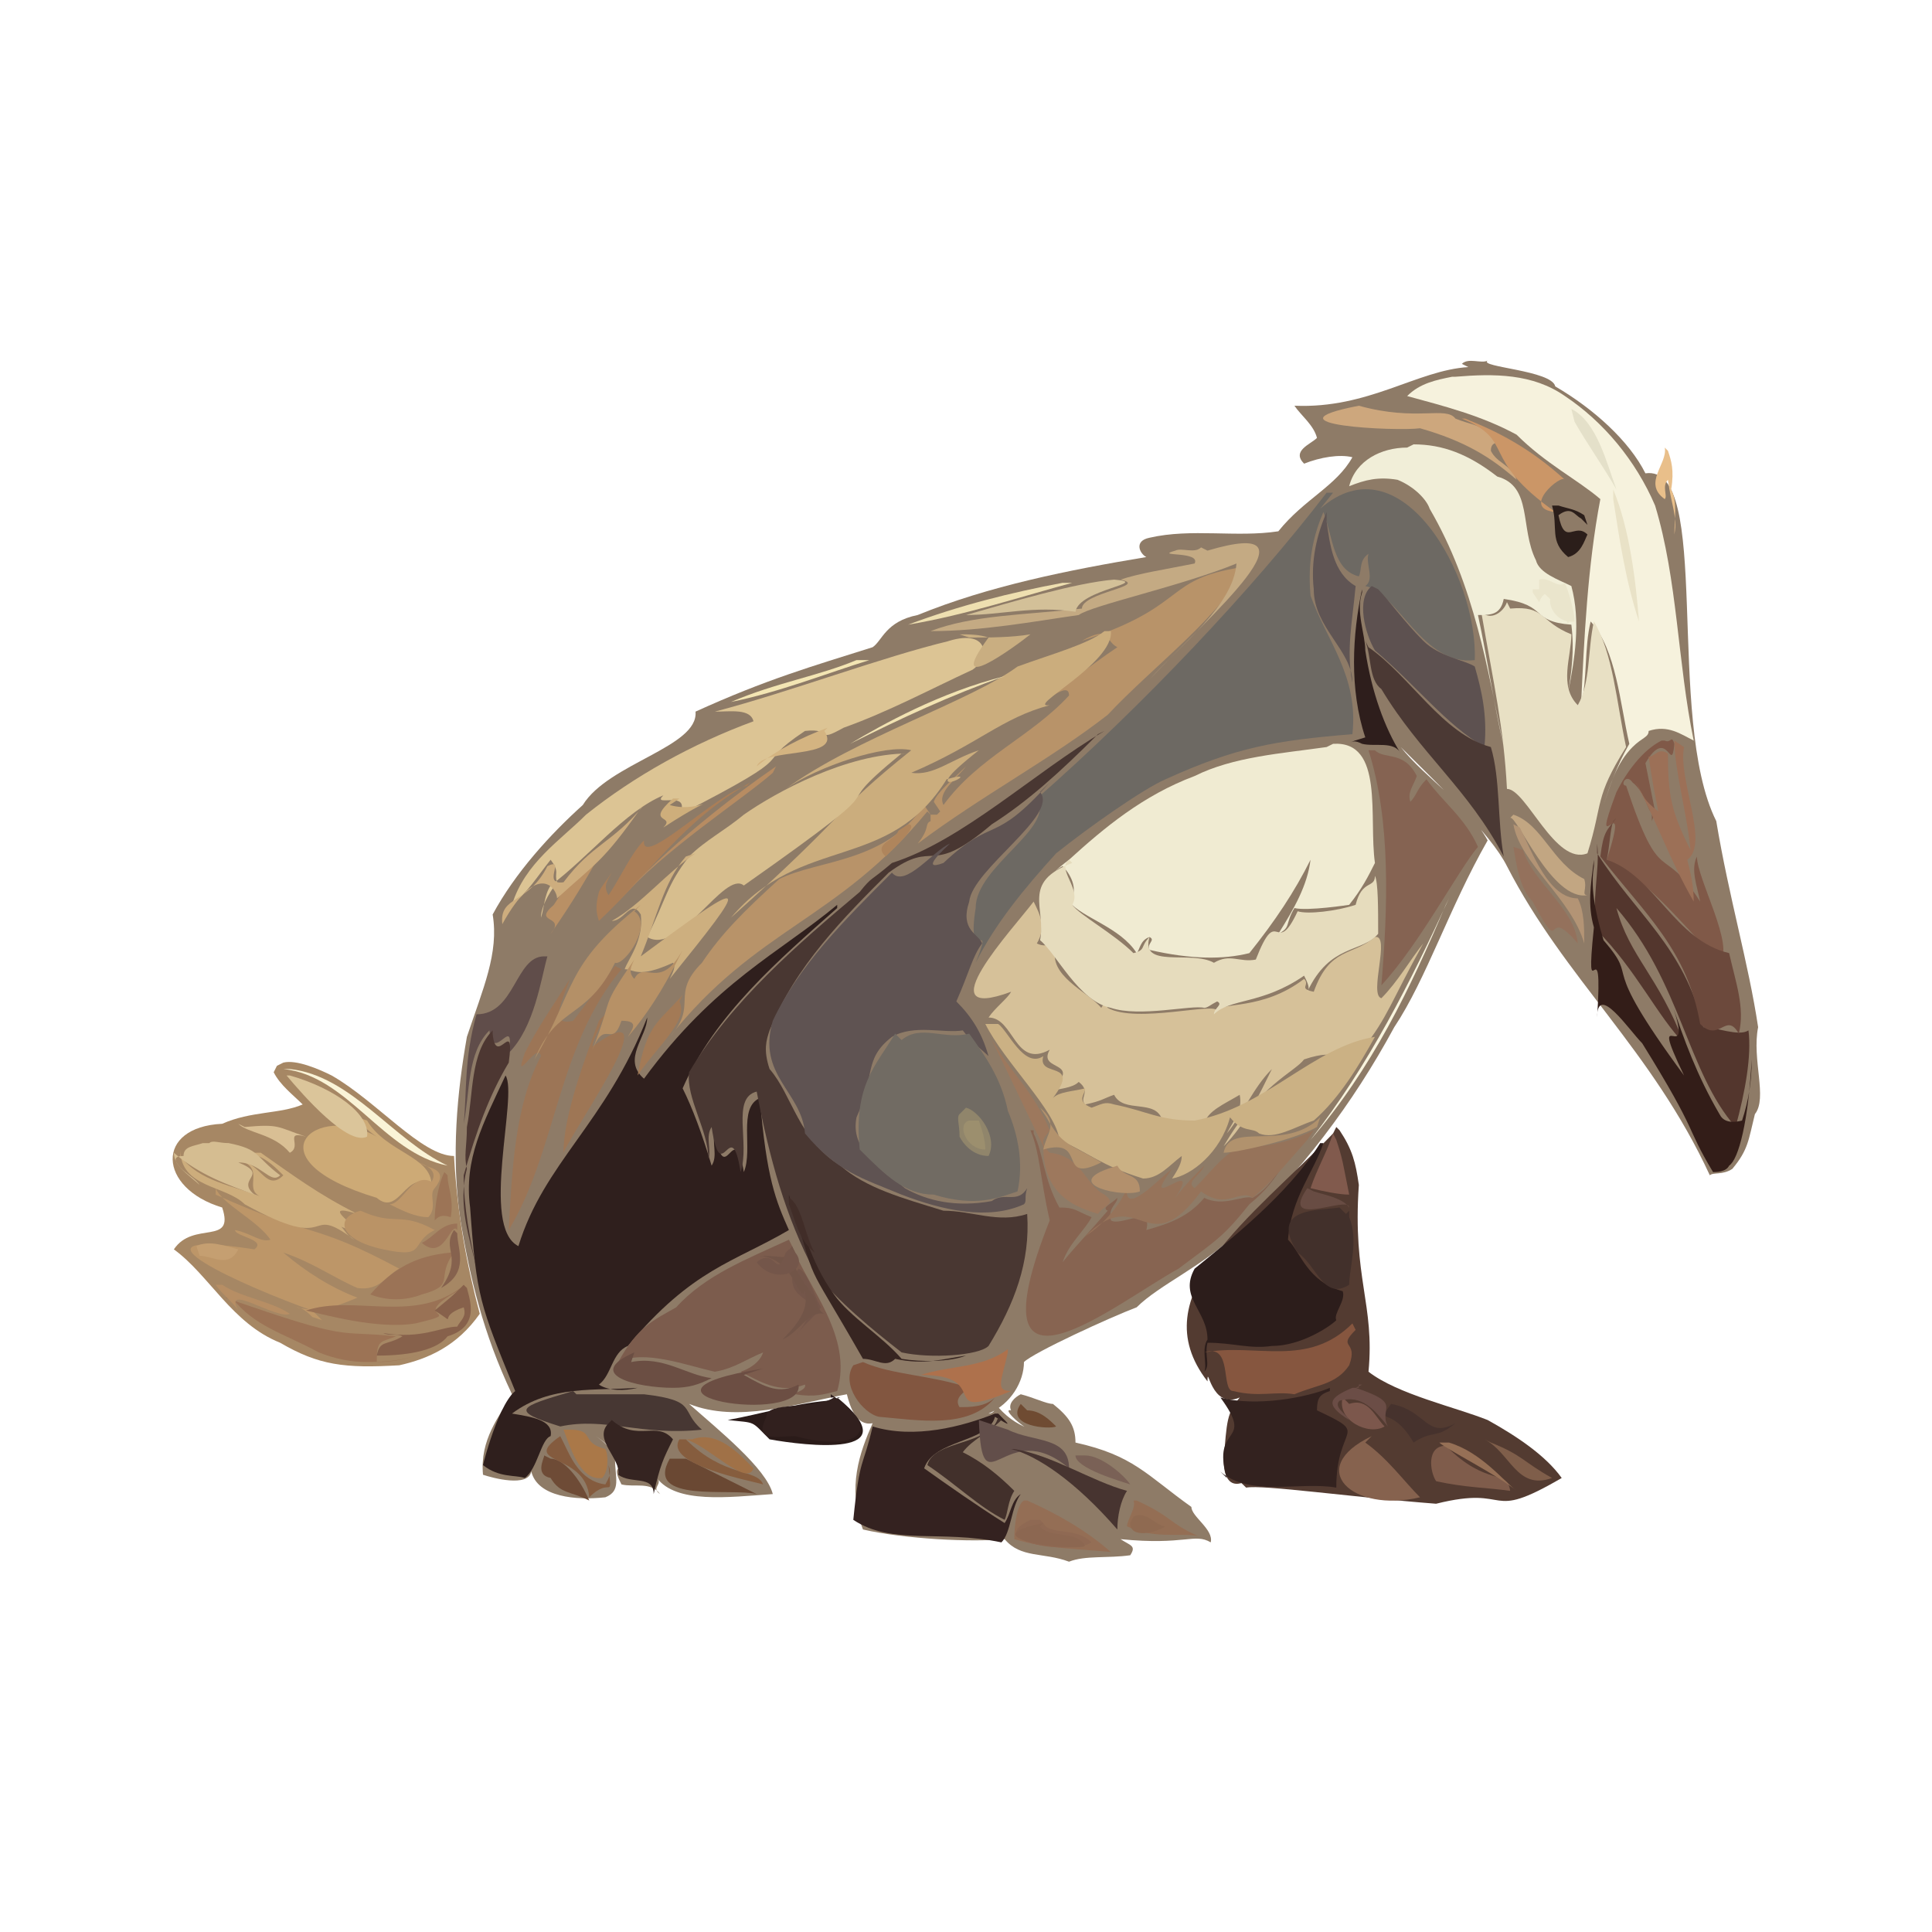 <svg xmlns="http://www.w3.org/2000/svg" width="600" height="600"><path fill="#8E7B67" d="M454 113c2-2 6 0 8-1-3 2 20 3 21 8 12 7 23 17 28 27 21-3 6 76 22 108 4 24 10 44 13 64-2 10 3 22-1 27-2 8-2 11-7 17-3 2-6 1-7 2-18-39-45-61-63-96-5-10-21-25-33-37 8 10 21 18 27 29-12 21-19 43-29 58-13 24-29 45-49 64-10 10-24 16-31 23-8 3-32 14-35 17 0 6-4 13-11 16 2 0 2-2 3-2 7 8 14 7 20 11-8 0-20-11-16-10-1-2 1-4 3-5 4 1 8 3 10 3 5 4 7 7 7 12 18 4 22 10 36 20 0 3 7 7 6 11-5-3-8 1-28-1 3 2 5 2 3 5-7 1-14 0-19 2-8-3-15-1-20-7-10 1-31 0-44-3-5-13-1-24 3-33-5 1-7-5-8-9-16 3-34 9-49 3 9 8 24 20 26 28-14 1-30 3-36-5 2 2-2 3 1 5-3-4-8-2-12-3-1-2-2-4-1-5-1-6-4-8-7-10 3 2 5 4 6 7 0 6 2 10-3 12-9 1-21 0-23-8-1 5-12 2-15 1-1-11 5-18 9-25-9-19-13-36-16-54-3-20-1-40 2-57 5-15 10-26 8-38 7-13 18-25 28-34 8-13 36-18 35-29 22-10 36-14 55-20 3-2 4-8 14-10 22-9 47-14 71-18-2-1-4-5 1-6 13-3 27 0 40-2 8-10 18-14 23-23-4-1-10 0-15 2-4-4 2-6 4-8-1-4-5-7-7-10 23 1 38-11 54-12"/><path fill="#2F1F1D" d="M260 281c-18 15-38 24-60 54-7-6 1-13 1-19-13 33-32 45-40 71-12-6 0-47-4-53-7 15-13 26-11 41 2 28 3 30 14 57-6 5-11 27-10 23 5 4 10 3 13 4 4-3 5-12 8-13 1-5-6-6-12-7 12-9 26-7 39-8-4 1-9 1-12-1 4-3 4-10 9-12 20-24 33-26 50-36-4-9-7-16-9-41-7 3-2 16-5 23-3-18-6 7-9-13-1 4 1 8-1 11-3-10-6-18-9-24 10-23 30-40 48-56"/><path fill="#533B31" d="m415 350 1 1c4 6 5 10 6 17-2 29 5 37 3 58 9 7 27 11 37 15 9 5 18 11 23 18-24 14-15 2-39 8-26-2-54-6-59-5-4-4-2-1 0-2-10 5-6-15-7-6 1-13 1-15 5-20-9 4-10-11-10-5-21-27 14-51 39-77"/><path fill="#A68764" d="m86 331 2-1c4-1 11 2 15 4 14 8 28 25 38 25 1 18 4 34 8 49-7 10-16 14-25 16-17 1-25 0-37-7-15-6-22-21-33-29 6-9 19-1 15-13-20-6-21-25 0-26 9-4 18-3 25-6-3-3-7-6-9-10"/><path fill="#6D6963" d="M414 153h-2c-23 30-57 66-90 95 6 9-19 21-19 34-3 19 6 2 0 17 6-12 15-23 25-34 10-8 27-20 34-23 22-10 34-12 58-14 2-18-8-29-13-43-1-11 1-19 4-26 3 8 3 18 11 20 1-2 0-5 3-7-1 3 2 8-1 10 10 2 18 25 34 23 1-26-23-69-48-47"/><path fill="#493732" d="M343 227c-22 13-44 34-66 41-7 6-6 4-10 9-19 16-40 34-53 56-1 8 6 18 6 27 1-3-1-7 1-10 3 20 6-5 9 14 3-9-3-23 5-25 4 21 9 39 18 56 7 9 18 18 27 25 9 2 24 1 27-2 8-13 13-26 12-41-9 3-17-1-26-1-13-4-24-7-32-14-13-8-15-22-22-30-2-6-1-9 0-12 8-20 23-35 37-49 15-11 12 2 32-15 11-7 21-16 33-28"/><path fill="#F0EBD2" d="M412 232c-14 2-29 3-41 9-16 6-28 16-39 26-4 3-6 5-7 7 1-2 3-4 5-5 3 3 5 8 2 11 4 5 16 8 21 16 1-1 1-4 4-5 2 1-1 2 0 4 13 3 23 3 31 1 8-10 14-19 19-29-1 8-5 15-10 23 4-2 2-3 5-8 4 1 17-1 17-1 4-5 6-9 8-13-2-14 3-38-13-37"/><path fill="#D6C199" d="m320 279 1 1c-6 8-34 38-7 28-1 2-5 5-7 8 8 0 8 16 19 10-4 7 11 3 0 13 3-1 7-1 9-3 4 3 0 5 2 7 5-1 6-2 9-3 3 6 13 1 15 8 5 0 11 1 13 1 1-4 6-6 11-9 1 5-2 8-4 12 5-6 8-14 14-20-4 8-8 17-15 24 11-19 22-23 25-27 12-4 9 2 18-3 8-10 9-15 19-33-4 5-8 12-13 17-4-1 3-20-2-19-7 6-14 3-19 17-5-1-1-2-3-4-13 10-26 7-27 10 0-3-25 4-34-1-1-2 1-5 3-8-2 3-3 5-5 8-4-5-17-10-14-19 0-3-2 1-6-1 3-5 1-9-1-13"/><path fill="#5F5352" d="M326 243c-18 20-17 10-33 25-8 3 1-5 2-6-5 2-14 14-18 9-15 15-29 29-37 46-5 17 9 22 10 35 10 12 18 14 30 19 13 5 27 8 38 3 1-1 0-2 1-5-3 5-7 1-11 4-11 2-20 0-27-4-8-7-17-12-15-22 6-13 2-18 11-25 7-4 16-1 22-2 3 4 6 6 8 8-2-7-5-12-10-17 4-9 5-14 8-18-1-3-7-4-4-13 1-10 28-27 22-34"/><path fill="#F6F2DD" d="M451 117c-5 1-10 2-14 6 11 3 23 6 34 12 9 9 19 14 26 20-4 21-5 43-6 64 2-8 1-18 3-26 8 9 9 25 12 38-4 7-6 13-8 19 2-6 4-13 9-18 3-3 5-3 5-5 6-2 10 1 14 3-5-24-5-50-12-73-6-14-16-26-28-34-10-7-22-7-34-6"/><path fill="#B89369" d="M381 177c-19 4-14 12-45 22 9-5 7 0 11 2-9 6-17 13-27 18l-1 2 2-2c3 0 11-8 11-3-12 13-28 19-39 34-2-4 4-8 7-12-4 4-9 8-10 11l2 3-1 1h-2l-2-3c-12 18-33 17-45 23-11 10-18 17-24 26-10 10-1 13-10 23 27-34 52-36 80-70l1 1v2c-2 1 0 2-4 7 20-15 41-26 59-40 14-15 38-33 42-46"/><path fill="#E8E0C4" d="M468 187c-1 3-5 6-8 3 4 23 7 36 8 55 6 0 15 24 25 20 5-16 2-17 12-33-3-14-4-29-10-39-2 9-1 19-5 26-6-6-2-15-2-22-10-4-8-9-19-8"/><path fill="#716B63" d="M278 321c-6 10-13 16-11 36 8 8 14 14 23 14 13 4 20 1 26-1 2-9 0-18-3-25-2-10-7-17-12-24-8 2-15-3-21 2"/><path fill="#DCC494" d="M295 199c-21 5-50 16-73 22 5 0 11-1 12 3-19 7-37 17-52 29-8 8-19 15-23 28 5-4 8-9 12-14 3 4 1 4 2 7-3 4-5 8-5 11 1-3 1-7 3-10 12-9 23-23 35-28-4 4 9-2 5 6 41-21 21-14 39-26 9-1 3 4 12-1 14-5 27-12 40-18 6-4 5-14-10-8"/><path fill="#E6DCBD" d="M333 268c-16 6-8 14-10 24 5 4 12 19 22 21 9 3 25-1 29 0 1 0 2-1 4-2 2 1-1 2-1 4 5-5 15-3 28-12 1 2 2 4 1 5 7-15 17-12 22-18 0-8 0-16-1-18 0 4-4 1-6 9-6 2-15 3-18 2-7 15-6-3-13 15-5 1-8-2-13 1-7-4-23 2-20-8-3 3-1 4-5 5-6-6-17-12-19-15 3-5-5-11-1-14"/><path fill="#7C5C4D" d="M245 385c-13 6-26 11-35 21-7 4-12 6-18 17 8-4 21 1 30 3 6-1 10-4 15-6-1 3-4 5-7 6 6 3 12 7 20 4 1 3-12 4-3 3 6 1 9 0 13-1 5-17-9-32-14-45"/><path fill="#CBAD7D" d="M343 196c-5 4-16 7-27 11-15 11-50 22-72 38 10-7 31-14 39-12-25 20-19 19-56 52 22-26 49-14 67-43 14-4-13 9 10-9-9 3-14 8-21 7 21-9 28-17 43-21-8 1 20-13 19-23"/><path fill="#F1EED8" d="M437 139c-8 0-16 4-18 12 5-2 9-3 15-2 5 2 9 6 10 9 14 24 18 50 23 74-3-13-5-27-8-41 4 0 7 0 8-5 14 2 8 7 21 8 1 8 0 15-1 21 2-10 4-22 1-33-4-2-10-4-11-8-5-10-1-23-12-26-9-7-17-10-26-10"/><path fill="#876451" d="M321 351h-1c3 7 3 15 6 28-25 63 20 26 40 15 12-9 14-10 22-20 5-4 8-8 11-13-3 4-5 8-10 11-3-1-9 3-15 0-5 6-11 8-18 10 2-8-8-1-11-3-1-4 2-5 2-7-2 2-5 3-3 4-6 7-10 11-14 16 2-6 7-10 9-14-5-2-5-3-10-3-5-9-5-17-8-23"/><path fill="#CBB184" d="M306 318c6 12 22 27 23 36 9 4 13 8 26 12 5 0 8-4 12-7 0 2-1 4-3 7 6-1 15-8 18-19 4 5 7 3 9 5 5 2 11-2 17-4 8-7 14-17 19-26-19 3-34 22-56 26-11 0-15-3-25-5-3-1-4 0-7 1-5-2-2-4-2-6-4 1-8 1-10 3 9-12-5-6-3-13-6 4-11-8-14-10"/><path fill="#2C1D1B" d="M410 355c-10 16-28 30-39 39-5 9 4 13 4 22-2 3 0 8-1 10 2-2 0-5 1-9 8 0 13 2 20 1 9 0 18-6 20-8-1-2 3-6 2-9-11-3-13-12-17-16 1-13 8-21 11-30"/><path fill="#D7BE8E" d="M282 234c-19 0-41 12-51 19-6 5-12 8-17 13-7 9-7 13-13 25 10 6 24-21 30-16 54-38 22-19 49-41"/><path fill="#856352" d="M425 233c7 22 6 49 4 73 12-13 24-36 30-43-4-9-11-14-16-21-3 3-3 5-5 7-1-3 1-5 2-8-4-8-10-5-13-8"/><path fill="#342220" d="M309 439c-10 4-25 8-38 4-3 13-4 9-6 29 12 8 27 3 46 7 3-3 3-11 6-15-3 2-3 6-5 9-8-5-18-12-25-17 3-9 20-8 22-16 5 3 5 3 1-1"/><path fill="#BD9668" d="M67 369c2 5 13 10 17 16-3 1-6-2-11-3 0 2 10 3 6 6-45-7-2 12 18 19l3 3-3-1c-1-1-3-3-5-3 8 2 14-1 19-3-8-3-16-8-23-14 9 3 16 8 23 11 7 1 9-4 13-6-28-15-26-9-57-23"/><path fill="#53362D" d="M496 262c1 8-2 18 0 27 12 12 19 27 27 35-8-21-17-27-21-42 20 23 22 51 37 68 3-11 5-22 4-30-3 2-10-1-14-1-6-25-21-35-33-54"/><path fill="#33221F" d="M413 431c-7 3-23 6-34 3 11 15-3 8 2 25l-2-2c9 8 25 3 36 5 0-20 11-16-6-24 0-4 1-5 4-6"/><path fill="#9C7556" d="M191 300c-5 6-9 12-13 17-8 2-3-7-1-13-5 8-10 15-14 23-4 11 4-4 5 1-8 15-9 35-10 54 15-25 15-57 35-81"/><path fill="#331D18" d="M495 267c-1 8-2 14 0 21-3 29 3-3 1 28 0-11 10 4 14 8 18 29 13 25 22 40 1 0 4 0 5-2 3-2 6-14 7-33 0 7-1 13-3 19-4 1-6 0-7-2-7-12-11-23-15-35 8 23-8-2 4 23-28-38-13-28-25-42-3-10-4-17-3-23"/><path fill="#5D5150" d="M426 182c-5 4-2 15 1 20 13 11 22 23 34 30 1-10-1-18-3-25-3-2-11-3-16-8-6-6-11-13-14-16"/><path fill="#4B3934" d="M424 199c2 5 1 12 5 15 12 20 27 31 38 52-2-11-1-24-4-34-15-4-25-22-38-31"/><path fill="#805948" d="M516 230c-6 3-11 10-14 16-9 24 5-4-3 21 13 7 20 16 35 32 5-5-7-26-7-33-2 4 0 9 1 14-12-19-12-3-23-36-2 0 0-4 2-1 4 3 5 10 6 9v3l1-3-3-15c7-12 8 4 9-6-1-3-1 0-3-1"/><path fill="#CDAA76" d="M111 347c1 2 3 4 6 6-19-11-40 7 0 19 7 6 9-9 17-4 0-9-14-10-20-20"/><path fill="#6C493C" d="M502 254c-3 4-4 4-5 12 14 18 27 29 31 52 6 6 8-4 12 3 2-8-1-16-3-25-17-4-23-24-38-29 1-5 1-9 2-12"/><path fill="#96735A" d="M408 351c-14 7-23 4-26 7-4 3-7 7-11 11-3-2 2-4 3-7-3 3-6 6-9 10 9-14-12 6-1-9-4 3-15 15-14 6-2 5-7 11-13 15 17-17 19 9 36-14 8 6 12-1 16 2 6-5 9-9 17-18"/><path fill="#86563F" d="M420 411c-14 14-30 6-46 9 9-3 5 12 9 12 8 2 13 0 19 1 7-3 13-3 17-9 3-8-4-5 2-11"/><path fill="#825640" d="M265 424c-4 6 3 15 8 16 12 1 28 4 36-6-3 3-8 3-11 3-2-3 2-5 3-6-12-4-24-4-33-8"/><path fill="#C4AA83" d="M373 170c-2 2-6 0-8 1-7 2 8 0 6 4-10 2-17 3-23 5 9 2-12 4-12 9-18 2-34 2-47 7 16 0 32-3 46-5 4-3 32-9 49-16-1 13-17 25-27 36 19-20 55-51 18-40"/><path fill="#473733" d="M178 432c-17 5-20 6-4 11 14-3 25 3 44 1-7-6-1-9-18-11h-21"/><path fill="#2A1B19" d="M261 434h-1c23 19-10 15-21 13-6-6-4-5-13-6 11-2 20-5 31-6"/><path fill="#CDAD7C" d="M56 357c0 12 14 11 20 17 29 16 18-1 34 11-2-1-3-3-4-4 15 6-11-9 5-4-12-6-20-12-30-19h-2l1 1c3 1 6 4 8 6-5 5-7-3-12-4 6 3-1 9 6 11-10-4-20-5-26-13"/><path fill="#42302B" d="M416 375c-7 1-22 0-13 14 6 4 8 15 16 10 0-5 3-14 0-21v-2l-1 1"/><path fill="#605554" d="M412 159c-3 7-5 15-4 24 0 12 12 19 12 29-2-10 0-19 1-30-7-4-8-13-9-20"/><path fill="#31201E" d="M258 434h1c-6 4-21 1-21 6-4 8 3 6 9 6 18 5 29-1 11-13"/><path fill="#CDAF7F" d="M216 265c-9 6-17 16-26 21 4 0 6-7 9-2 1 8-4 14-5 17 3 0 4 3 15-2 1 1 0 3-1 5 25-31 26-33-9-7 5-12 7-23 14-31"/><path fill="#9C7057" d="M520 230c0 9 4 23 5 34-6-12-7-17-7-30-3-2-4 1-6 1 1 7 2 12 3 17-5-4-4-4-7-9 7 13 10 23 18 37 0-5-1-9-2-13 7-5-3-25-1-35"/><path fill="#CDA77D" d="M422 126c-31 6 12 8 19 7 14 4 22 9 30 16-2-5-6-5-8-9 0-4 4-1 1-5-7-4-7-3-12-5-3-4-12 1-30-4"/><path fill="#42302B" d="M310 440c-2 9-20 7-22 15 9 6 16 13 24 17 1-2 1-6 3-9-5-5-10-9-16-12 3-4 8-6 12-10"/><path fill="#B49067" d="M199 281c-24 19-20 26-33 48 7-17 16-12 25-30 3 1 12-12 6-16"/><path fill="#604D4A" d="M169 297c-9 0-9 18-21 18-4 14-3 25-4 34 2-10 1-22 8-29 1 11 8-6 6 7 8-8 10-23 12-30"/><path fill="#9D785D" d="M308 323c6 12 12 25 16 33 0 16 11 19 17 21 2-3 6-3 2-6-6-3-7-12-17-13-4-4-1-5 0-7-5-12-12-18-16-25"/><path fill="#86624E" d="M426 446c-21 10-6 24 15 19-5-5-10-12-17-17"/><path fill="#946E55" d="M318 466c-2 1-3 7-3 12 10 3 20 3 30 4-8-7-17-12-26-16"/><path fill="#9C7355" d="M72 403c7 9 16 11 27 17 5 2 10 3 15 3 8 0 13-1 18-3-5 2-10 3-15 3 0-7 1-6 6-8-19-2-13 2-53-12"/><path fill="#352421" d="M189 442c-5 5 4 11 3 16 4 3 11 0 11 6 2-9 3-11 6-17-5-6-11 1-19-6"/><path fill="#D5BD91" d="M63 355c-3 1-6 1-6 4-7 0 3 7 5 9-2-3-8-5-8-10 8 7 17 10 25 13-6-5 5-6-5-10 7 0 10 7 13 4-8-6-6-8-16-10-3 0-5-1-6 0"/><path fill="#9E7655" d="m188 315-2 2c-4 11-11 29-11 41 4-9 34-51 9-33 0-2 2-5 3-8"/><path fill="#4D3732" d="M153 320c-7 7-6 20-8 30 0 6-1 9 0 13-3 11 1 22 3 31-2-9-4-19-4-29 4-14 8-25 14-35 2-15-4 2-5-9"/><path fill="#B79166" d="M212 295c-7 13-12 3-15 9-2-2-1-4 0-6-11 16-6 10-13 28 4-10 6 0 9-9 6 0 3 3 2 5v3-3c6-7 11-15 15-23"/><path fill="#2E1E1C" d="M423 183c-3 14-4 31 1 46-3 1-4 1-5 2 1-1 2-1 4 0 4 1 10-1 12 3-5-8-9-19-11-32 0-5-3-12-1-18"/><path fill="#BA9366" d="M112 376c-8 2-7 9 7 12s8-2 16-6c-11-6-12-1-23-6"/><path fill="#6B4E43" d="M197 420c-16 7 1 11 12 11 5 0 8-1 12-3-8-1-15-7-25-5"/><path fill="#9B7356" d="M140 389c-11 1-18 5-25 13 5 2 11 2 16 0 11-3 4-5 10-13"/><path fill="#AA7E57" d="M232 244c-9 2-33 26-32 17-4 4-7 11-11 17-2-3 0-5 1-7-2 3-3 4-4 6-1 4-1 6 0 9 17-16 26-31 47-43"/><path fill="#9A7255" d="M143 400c-15 11-33 2-48 7 5 1 22 6 34 4 17-4-3-1 13-10"/><path fill="#624E4A" d="M304 441c1 29 8-2 28 15 0-10-11-8-19-12"/><path fill="#6C4E43" d="M237 425c-50 8 13 18 11 5-6 3-10 1-17-3"/><path fill="#CB9667" d="M454 130c17 7 5 12 29 29-11-1 2-12 3-10-11-10-21-15-31-19"/><path fill="#D3C098" d="M346 180c-12 1-32 7-46 11 11 0 21-3 34-1 1-7 24-9 12-10"/><path fill="#7F5C4B" d="M449 449c-6 0-5 8-3 11 9 2 16 2 23 3-1-7-7-1-20-14"/><path fill="#AE714C" d="M313 419c-8 6-18 5-27 8 23 0 4 15 28 5-5 0-3-3-1-12"/><path fill="#6A4833" d="M208 453c-8 14 19 9 27 11l-22-11h-3"/><path fill="#94715C" d="M470 263c1 6 2 13 6 17 10 19 3 0 14 13-1-11-14-19-17-29"/><path fill="#372521" d="M245 371c10 32 3 16 23 51 4 0 7 3 10 0 9 2 15 0 22-1-5 2-14 2-20 1-6-7-16-13-21-20-8-11-9-21-14-29"/><path fill="#DBC59A" d="M89 334c5 6 19 22 25 19 1-7-10-15-24-19"/><path fill="#87614B" d="M144 399c-4 4-3 3-9 8 8 5 0 2 9-1 1 3-1 4-2 6-5 0-11 4-23 2 2 1 4 0 6 1-5 3-7 1-8 6 11 0 19-2 22-6 10-3 7-11 6-15"/><path fill="#C2A682" d="M469 254c2-1 13 26 24 24-2 0 0-2-1-5-10-5-13-17-22-20"/><path fill="#473430" d="M314 450c8 2 20 10 33 25 0-4 1-9 3-12-11-3-23-11-35-13"/><path fill="#8F6953" d="m323 472 1 1c2 4 10 1 15 6-6 4-34 0-19-7"/><path fill="#815A4D" d="M414 352c-2 6-5 11-7 17 4 1 9 2 12 2-2-10-2-11-4-17"/><path fill="#AA7848" d="M175 444c2 5 5 16 12 15 2-2 2-7 1-9-8-2-3-6-11-6"/><path fill="#946E54" d="M352 466c1 2-2 6-2 8 8 4 16 2 22 3-9-4-8-6-19-11"/><path fill="#E9E2C7" d="M501 152c5 12 7 28 8 41-4-12-6-25-8-38"/><path fill="#90856B" d="M300 344c4 1 10 9 7 15-5 0-8-4-9-6 0-4-1-6 0-7"/><path fill="#BE9769" d="M130 361c3 1 6 3 4 6-6-3-9 7-13 7 4 2 8 4 12 4 3-3 0-7 2-9 4-5 0-6-3-7"/><path fill="#EAE5CC" d="M478 180c3-1 6 3 8 1 2 5 3 10 3 12-6 1-10-7-6-9-1-1-4 0-5 3l-2-3v-1h2"/><path fill="#74564A" d="M248 394c3 1 5 9 7 12-3 4-6 6-8 9 11-14-1-9-1-18"/><path fill="#A37A56" d="M212 309c-8 9-11 9-14 25 6-9 16-17 13-23"/><path fill="#6E4B36" d="M169 452c0 1-3 6 2 7 3 5 6 4 12 7-3-7-8-13-12-13"/><path fill="#B39475" d="M470 256c2 12 18 23 22 37 0-5 0-10-2-14-9 0-14-14-18-22"/><path fill="#FAF4D7" d="M88 332c20 2 31 26 51 30-17-8-30-28-49-30"/><path fill="#725548" d="M246 387c-4 5 0 3-10 3 11 1 12 15 14 11 1 5-1 9-7 15 5-2 8-9 13-8-2-1-2-3-3-5-3-4-10-14-6-14"/><path fill="#B3906C" d="M344 363c-14 5 5 9 10 7 0-6-5-4-7-8"/><path fill="#B99065" d="M187 266c-7 6-10 7-15 15-7 6 4 3-1 9 7-10 11-17 15-24"/><path fill="#865D3E" d="M211 447c-5 8 23 13 26 14-2-5-12-2-24-14"/><path fill="#46322D" d="M432 436c-5 7 0 0 7 12 6-4 7-1 13-6-9 5-9-4-20-6"/><path fill="#845B3E" d="M174 446c-13 9 8 5 9 19 7-7 7 2 6-10 1 3 0 4-1 6-8-1-11-9-13-13"/><path fill="#CDAD7E" d="M200 250c-10 12-16 12-25 24-7 1 1-8-5-5-6 12-15 9-14 18 11-20 17-11 17-8 12-11 14-11 26-28"/><path fill="#8C6751" d="M324 473c-25 5 12 9 13 7-3-5-11-2-14-6"/><path fill="#EEDFB0" d="M330 181c-16 3-32 7-48 13 18-3 36-9 51-13"/><path fill="#A07147" d="M213 447c7 2 19 15 21 9-4-4-11-12-19-9"/><path fill="#D9BF94" d="M74 349c3 3 11 3 16 9 4-2-2-7 5-5-9-3-8-4-19-3"/><path fill="#7C574C" d="M417 434c-2 7 8 12 13 9-3-3-5-9-11-7"/><path fill="#2B1E1A" d="M482 157c2 7-1 11 5 16 4-1 5-5 6-7-4-4-7 4-9-6 4-3 5 0 7 1l2 2-1-3c-3-2-5-2-8-3"/><path fill="#74564A" d="M245 388h1c7 6-5 12-11 4 6-5 6 6 9-3"/><path fill="#E4E0C9" d="M488 127c8 4 11 17 14 25-4-7-9-14-13-21"/><path fill="#D4B481" d="M257 226c-8 3-16 7-22 12 2-6 27-2 21-11"/><path fill="#C9AE81" d="M298 197c3 0 6 0 9 1-14 19 8 3 13-1-6 1-13 1-19 1"/><path fill="#F8F4DE" d="M450 279c-12 26-25 52-43 75 19-22 31-47 42-73"/><path fill="#684C43" d="M406 369c-9 13 13 2 13 6-2-3-8-4-11-5"/><path fill="#7A6156" d="M334 452c0 4 14 8 17 9-2-3-9-9-14-9"/><path fill="#B78C62" d="M241 238c-13 9-34 25-49 42 14-16 39-32 48-40"/><path fill="#B3926C" d="M323 344c6 5 2 8 1 13 14-4 4 11 18 4-10-6-12-5-17-14"/><path fill="#B1926D" d="M410 347c-11 11-28 1-30 11 4 0 22-4 29-8"/><path fill="#9C7456" d="M138 364c-2 4-3 11-3 15 1-1 2-2 5-1 1-6-1-9-1-13"/><path fill="#6B4D46" d="M420 431c-7 3-9 5-1 10-1-2-5-4-3-6 7-2 11 3 15 8-3-6 5-7-10-12l2-1h-1v1"/><path fill="#E9BF8A" d="M517 139c1 5-7 11 0 16 1-1-1-4 1-6 1 8 3 11 2 17 0-5 1-10-1-14 1-6 0-9-1-12"/><path fill="#EAE5CC" d="M479 182c-3 1 6 5 8 12 1-6 0-14-6-12"/><path fill="#86624E" d="M141 382c-4 6 3 8-4 18 9-5 5-12 5-17"/><path fill="#6F4B32" d="M317 436c-5 7 9 8 11 7-2-2-5-5-9-5"/><path fill="#9C8F6E" d="M301 348c-4 1-1 9 5 9 0-3-1-6-2-9"/><path fill="#C59F71" d="M61 387c4-2 9 0 13 1-3 6-8 2-12 2"/><path fill="#412D28" d="M245 372c4 2 5 12 8 17-5-4-6-10-8-15"/><path fill="#F3E5B3" d="M266 205c-12 5-25 7-39 13 15-3 30-9 43-13"/><path fill="#CEAE7B" d="M211 248h-2c-9 8 1 5-3 9 20-13 12-4 2-7"/><path fill="#8F6A51" d="M352 471c4-2 7 3 10 3-3 2-11 4-11-1"/><path fill="#7F5E4A" d="M461 447c8 4 10 16 21 12-9-5-9-7-19-11"/><path fill="#9B7358" d="M142 380c-5 0-7 4-11 6 7 6 9-7 11-4"/><path fill="#967056" d="M447 448c2 2 18 10 24 15-4-3-11-12-21-15"/><path fill="#F2E3B2" d="M312 210c-20 5-38 15-48 21 16-8 31-15 48-21"/><path fill="#B78E64" d="M67 399c2 3 5 5 7 8-5-9 12 3 16 1-6-4-15-5-21-9"/><path fill="#AF855C" d="M282 256c4 0-5 8-7 10-4-4 3-5 4-8"/></svg>